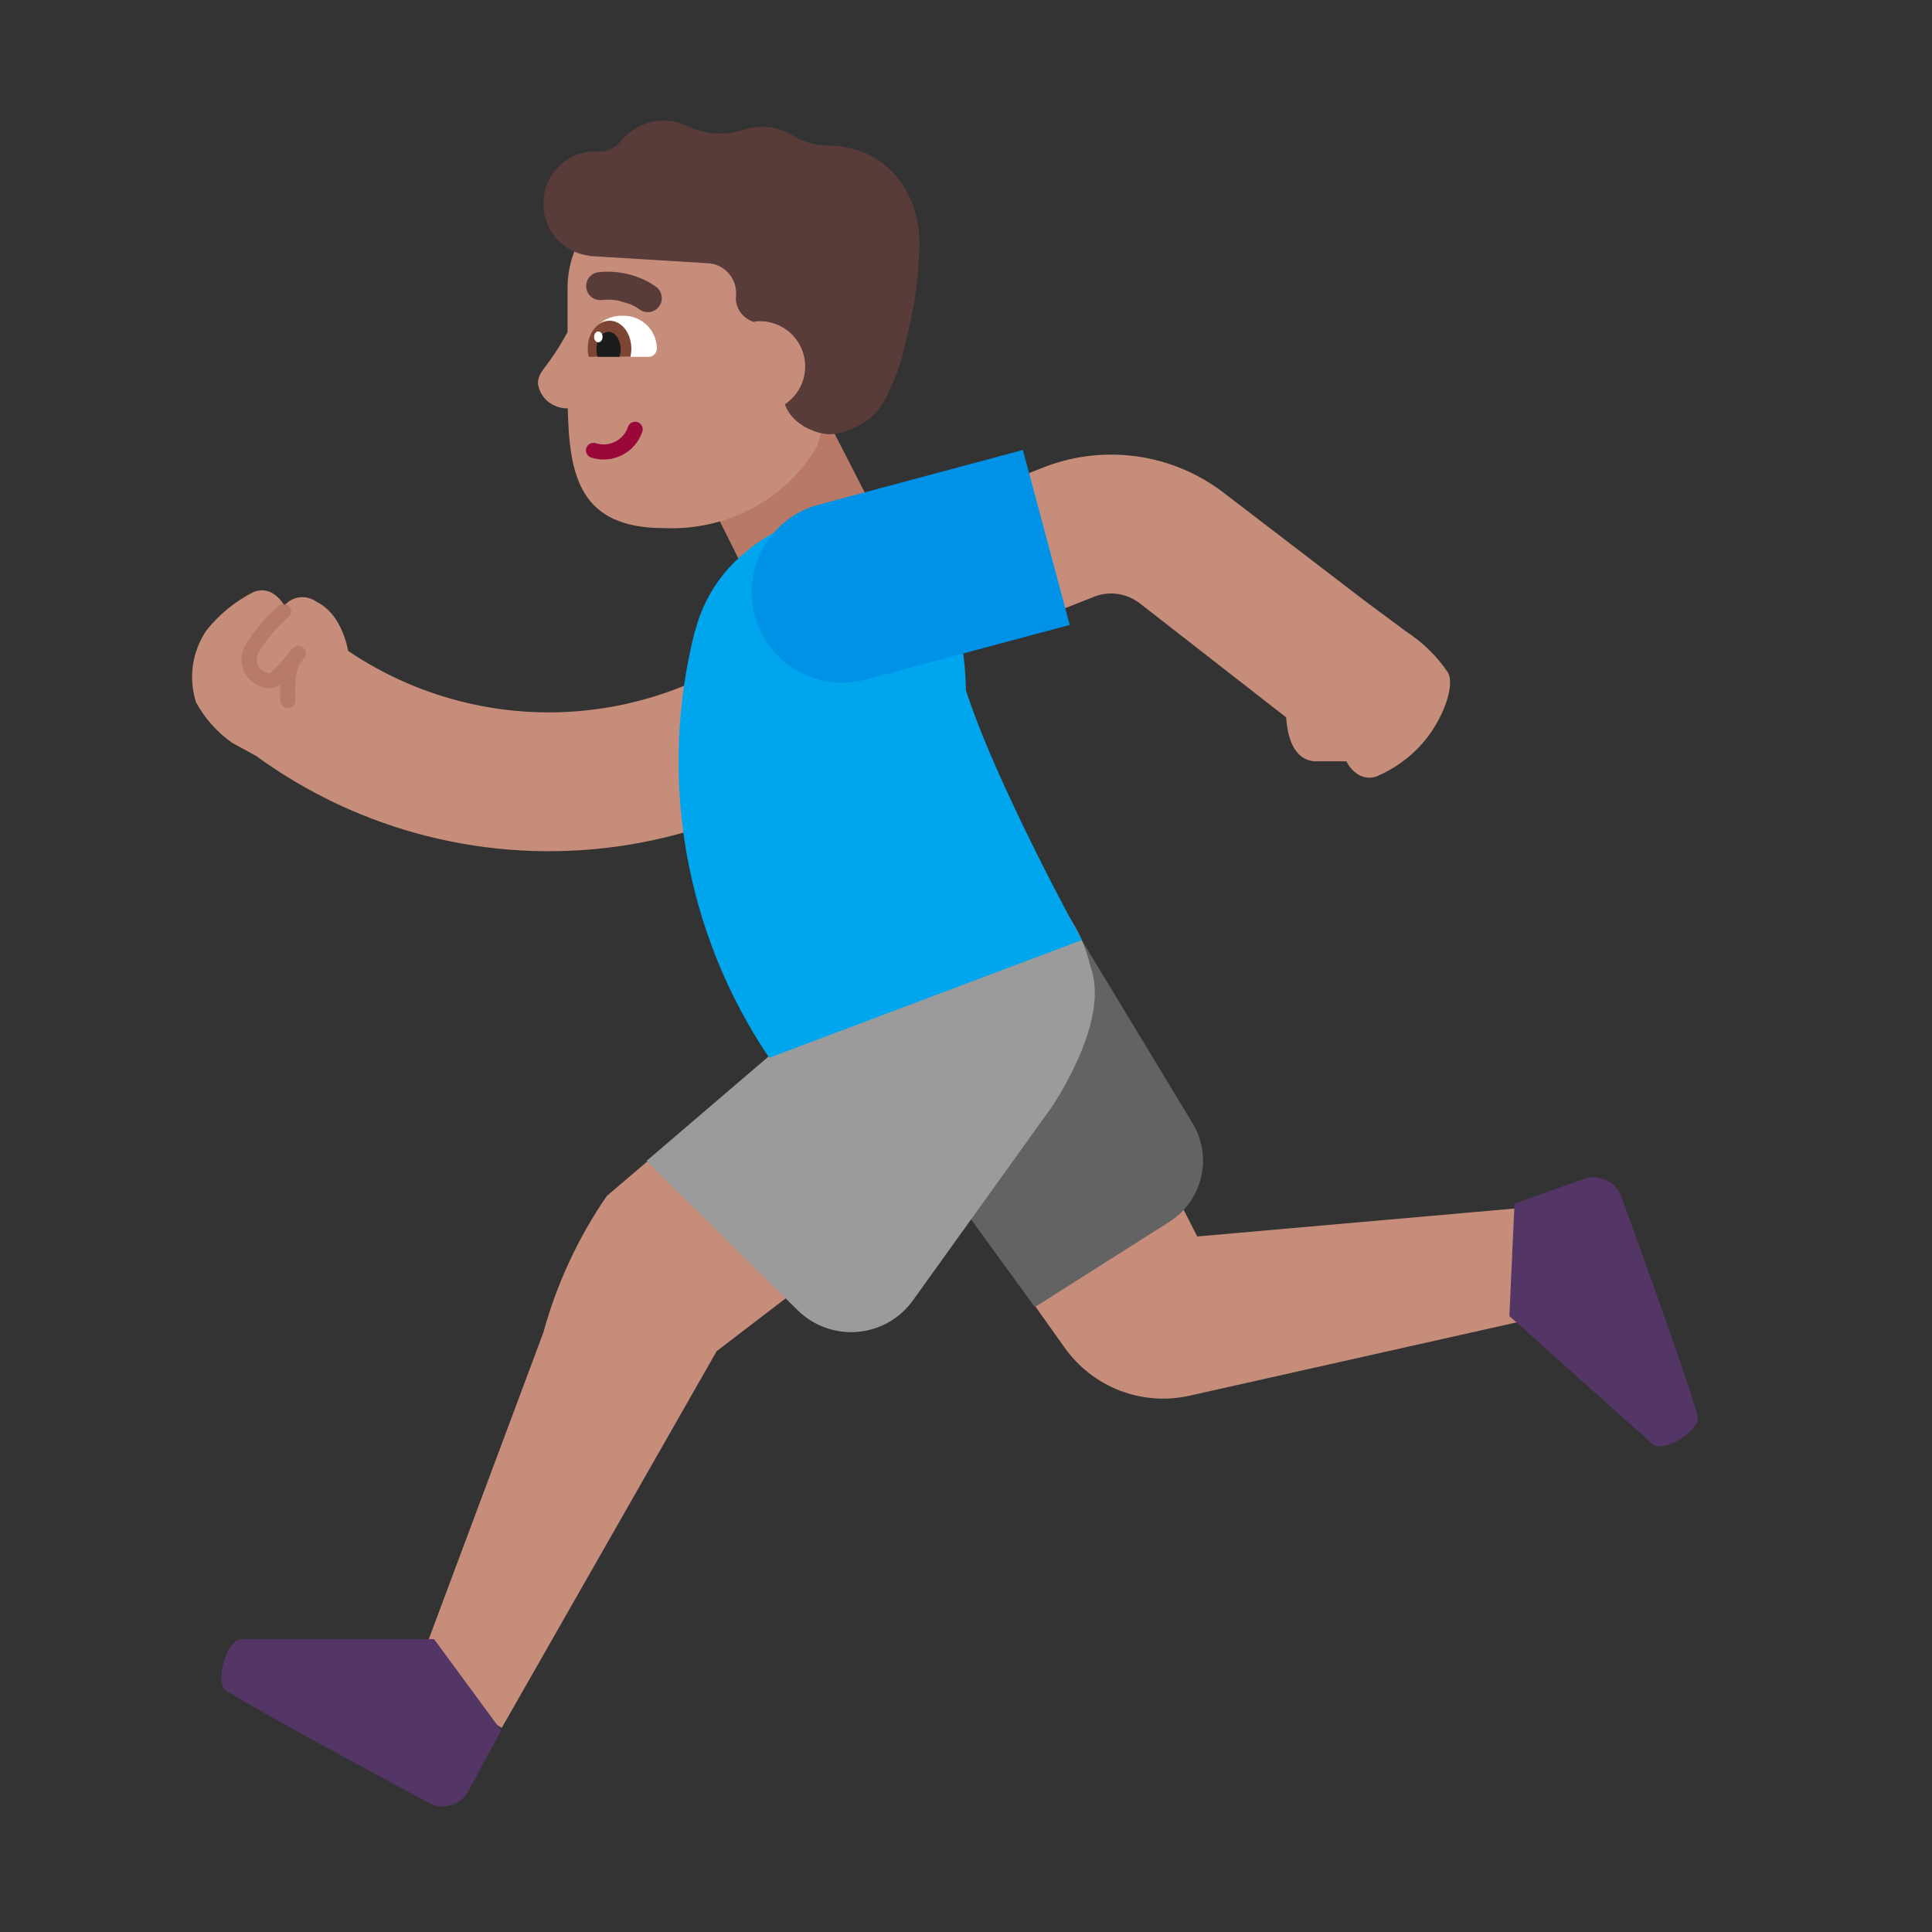 <svg width="1024" height="1024" viewBox="0 0 32 32" fill="none" xmlns="http://www.w3.org/2000/svg">
<rect x="0" y="0" width="32" height="32" fill="#333333" stroke="none"/>
<path d="M13.73 7L14.78 9.05L12.68 10.15L11.63 8.05L13.73 7Z" fill="#B87A66"/>
<path d="M12.475 8.411C12.924 8.169 13.293 7.811 13.54 7.377L13.89 6.094L14.29 4.762C14.287 4.296 14.093 3.849 13.748 3.519C13.404 3.189 12.937 3.003 12.45 3H11.25C11.006 3 10.765 3.046 10.54 3.136C10.315 3.225 10.11 3.357 9.938 3.522C9.767 3.688 9.63 3.884 9.538 4.101C9.446 4.317 9.399 4.548 9.4 4.782V5.5C9.4 5.5 9.4 5.5 9.4 5.5C9.245 5.788 9.128 5.944 9.047 6.053C8.955 6.175 8.91 6.236 8.91 6.353C8.925 6.467 8.983 6.572 9.073 6.648C9.164 6.724 9.28 6.765 9.4 6.764C9.401 6.764 9.403 6.764 9.404 6.764C9.429 7.905 9.614 8.747 11 8.747C11.515 8.77 12.026 8.653 12.475 8.411Z" fill="#C68D7B"/>
<path d="M18.106 9.89C18.232 9.837 18.371 9.818 18.507 9.837C18.643 9.855 18.772 9.91 18.88 9.994L21.303 11.882C21.323 12.194 21.421 12.586 21.78 12.61H22.3C22.3 12.61 22.47 12.97 22.8 12.86C23.101 12.733 23.368 12.538 23.58 12.29C23.86 11.96 24.1 11.42 23.99 11.15C23.806 10.874 23.568 10.64 23.29 10.46L22.59 9.94L20.3 8.186C19.87 7.848 19.356 7.63 18.814 7.557C18.276 7.485 17.729 7.556 17.227 7.764L13.947 9.06L14.236 9.791L13.805 9.463C12.853 10.712 11.445 11.533 9.889 11.745C8.44 11.942 6.974 11.597 5.768 10.782C5.71 10.499 5.569 10.123 5.23 9.96C5.15 9.905 5.053 9.881 4.957 9.894C4.86 9.907 4.773 9.956 4.71 10.03C4.71 10.03 4.52 9.67 4.19 9.81C3.892 9.963 3.629 10.178 3.42 10.44C3.302 10.614 3.225 10.812 3.195 11.02C3.166 11.228 3.184 11.44 3.25 11.64C3.395 11.901 3.597 12.127 3.84 12.3L4.244 12.522C5.959 13.771 8.093 14.31 10.199 14.024C12.353 13.73 14.303 12.597 15.624 10.871L18.094 9.895L18.106 9.89Z" fill="#C68D7B"/>
<path d="M17.92 15.57L17.47 15.28C17.538 15.407 17.596 15.539 17.642 15.675L13.375 19.273L10.707 19.249L10.05 19.81C9.576 20.499 9.221 21.263 9 22.07L6.9 27.69L8.31 28.62L11.87 22.38L15.629 19.503L17.64 22.33C17.867 22.647 18.183 22.891 18.547 23.032C18.911 23.172 19.308 23.203 19.69 23.12L25.89 21.73L25.28 20L19.83 20.48L17.786 16.46C17.777 16.193 17.729 15.928 17.642 15.675L17.92 15.57Z" fill="#C68D7B"/>
<path d="M27.363 23.912L25 21.798L25.085 19.937L26.229 19.529C26.351 19.485 26.485 19.491 26.602 19.546C26.72 19.601 26.81 19.699 26.855 19.821C26.855 19.821 27.947 22.816 28.118 23.451C28.185 23.666 27.564 24.09 27.363 23.912Z" fill="#533566"/>
<path d="M4 27.15H7.19L8.3 28.66L7.76 29.66C7.731 29.717 7.69 29.768 7.641 29.809C7.591 29.85 7.534 29.881 7.473 29.9C7.411 29.918 7.346 29.924 7.282 29.918C7.218 29.911 7.156 29.891 7.1 29.86C7.1 29.86 4.3 28.36 3.74 28C3.56 27.88 3.74 27.15 4 27.15Z" fill="#533566"/>
<path d="M14.64 18.21L17.14 21.65L19.38 20.23C19.642 20.06 19.826 19.794 19.896 19.49C19.965 19.186 19.913 18.866 19.75 18.6L17.82 15.41L14.64 18.21Z" fill="#636363"/>
<path d="M10.707 19.23L13.21 21.7C13.34 21.828 13.495 21.927 13.667 21.989C13.838 22.051 14.021 22.076 14.202 22.06C14.384 22.045 14.56 21.991 14.718 21.901C14.877 21.811 15.014 21.688 15.12 21.54L17.41 18.35C17.41 18.35 18.41 16.91 18.06 16.01C17.977 15.645 17.812 15.303 17.58 15.01L12.74 17.49" fill="#9B9B9B"/>
<path opacity="0.51" d="M4.793 10.042C4.838 10.094 4.833 10.173 4.782 10.219C4.583 10.394 4.411 10.597 4.271 10.821C4.244 10.893 4.246 10.948 4.258 10.989C4.271 11.032 4.299 11.069 4.335 11.098C4.372 11.127 4.414 11.144 4.447 11.149C4.464 11.152 4.473 11.151 4.477 11.15C4.574 11.056 4.667 10.956 4.754 10.853C4.775 10.817 4.795 10.789 4.815 10.768C4.915 10.659 4.998 10.7 5.035 10.745C5.073 10.791 5.074 10.857 5.037 10.903C5.013 10.933 4.988 10.964 4.963 10.994C4.96 10.999 4.957 11.006 4.954 11.013C4.916 11.101 4.875 11.275 4.894 11.598C4.898 11.666 4.845 11.726 4.776 11.73C4.708 11.734 4.648 11.681 4.644 11.613C4.638 11.511 4.638 11.42 4.641 11.339C4.572 11.403 4.477 11.407 4.408 11.396C4.331 11.384 4.25 11.349 4.18 11.294C4.11 11.239 4.049 11.161 4.019 11.06C3.988 10.957 3.994 10.842 4.043 10.719C4.046 10.712 4.049 10.705 4.053 10.699C4.207 10.45 4.397 10.225 4.616 10.031C4.65 10.002 4.695 9.993 4.735 10.005C4.756 10.012 4.777 10.024 4.793 10.042Z" fill="#AB6A55"/>
<path d="M12.74 17.52L17.92 15.57C17.447 14.713 16.4 12.687 15.999 11.434C15.961 9.252 14.73 8.7 14.73 8.7C14.336 8.557 13.911 8.52 13.499 8.594C13.086 8.668 12.7 8.849 12.38 9.12C12.094 9.344 11.861 9.629 11.698 9.954C11.619 10.113 11.557 10.28 11.514 10.451L11.51 10.45C11.205 11.649 11.157 12.898 11.369 14.117C11.581 15.335 12.048 16.495 12.74 17.52Z" fill="#00A6ED"/>
<path d="M10.56 6.991C10.625 7.013 10.661 7.084 10.639 7.149C10.583 7.318 10.462 7.458 10.304 7.538C10.145 7.619 9.961 7.633 9.792 7.579C9.726 7.558 9.69 7.488 9.711 7.422C9.732 7.356 9.803 7.32 9.868 7.341C9.975 7.375 10.091 7.366 10.191 7.315C10.29 7.265 10.366 7.177 10.402 7.071C10.423 7.005 10.494 6.97 10.56 6.991Z" fill="#990838"/>
<path d="M9.87 5.91C9.852 5.909 9.834 5.904 9.817 5.896C9.801 5.887 9.786 5.876 9.774 5.862C9.762 5.848 9.753 5.832 9.747 5.814C9.741 5.797 9.739 5.778 9.74 5.76V5.76C9.743 5.688 9.759 5.617 9.79 5.551C9.82 5.485 9.862 5.426 9.915 5.377C9.968 5.328 10.03 5.289 10.098 5.264C10.166 5.239 10.238 5.227 10.31 5.23C10.382 5.227 10.454 5.239 10.522 5.264C10.59 5.289 10.652 5.328 10.705 5.377C10.758 5.426 10.801 5.485 10.831 5.551C10.861 5.617 10.877 5.688 10.88 5.76V5.76C10.882 5.778 10.879 5.797 10.873 5.814C10.868 5.832 10.858 5.848 10.846 5.862C10.834 5.876 10.819 5.887 10.803 5.896C10.787 5.904 10.768 5.909 10.75 5.91H9.87Z" fill="white"/>
<path d="M10.441 5.91C10.452 5.867 10.457 5.821 10.457 5.773C10.457 5.519 10.296 5.312 10.096 5.312C9.896 5.312 9.734 5.519 9.734 5.773C9.734 5.821 9.74 5.867 9.751 5.91H10.441Z" fill="#7D4533"/>
<path d="M10.261 5.91C10.273 5.873 10.28 5.831 10.28 5.787C10.28 5.626 10.19 5.496 10.079 5.496C9.969 5.496 9.879 5.626 9.879 5.787C9.879 5.831 9.886 5.873 9.898 5.91H10.261Z" fill="#1C1C1C"/>
<path d="M9.91 5.67C9.949 5.67 9.98 5.63 9.98 5.58C9.98 5.53 9.949 5.49 9.91 5.49C9.871 5.49 9.84 5.53 9.84 5.58C9.84 5.63 9.871 5.67 9.91 5.67Z" fill="white"/>
<path d="M14.337 11.257C13.537 11.471 12.715 10.996 12.5 10.196C12.286 9.396 12.761 8.573 13.561 8.359L16.942 7.453L17.718 10.351L14.337 11.257Z" fill="#0092E7"/>
<path d="M9.916 4.508C10.076 4.491 10.22 4.503 10.346 4.528C10.436 4.546 10.516 4.571 10.585 4.598C10.673 4.632 10.742 4.67 10.791 4.7C10.816 4.715 10.835 4.728 10.849 4.738C10.856 4.743 10.862 4.748 10.866 4.751L10.872 4.755L10.874 4.757L10.875 4.757C10.974 4.838 10.991 4.984 10.91 5.084C10.83 5.183 10.686 5.199 10.586 5.12L10.58 5.116C10.574 5.111 10.564 5.104 10.549 5.095C10.521 5.078 10.479 5.055 10.424 5.033L10.245 4.98C10.163 4.965 10.069 4.958 9.964 4.969C9.837 4.982 9.723 4.89 9.71 4.762C9.696 4.635 9.789 4.521 9.916 4.508Z" fill="#593B39"/>
<path d="M14.1 2.46C14.84 2.64 15.23 3.32 15.23 4.04C15.23 4.04 15.22 4.62 15.12 5.13C15.07 5.4 15 5.68 14.94 5.92C14.86 6.19 14.72 6.55 14.56 6.77C14.42 6.97 14.1 7.15 13.8 7.19C13.544 7.216 13.105 7.03 13.002 6.695C13.031 6.675 13.059 6.654 13.085 6.63C13.164 6.56 13.227 6.473 13.271 6.377C13.314 6.28 13.336 6.176 13.336 6.07C13.336 5.964 13.314 5.86 13.271 5.763C13.227 5.667 13.164 5.58 13.085 5.51C13.006 5.44 12.913 5.387 12.812 5.355C12.712 5.323 12.605 5.313 12.5 5.325V5.337C12.313 5.286 12.172 5.106 12.19 4.91C12.22 4.62 12 4.37 11.72 4.36L9.76 4.24C9.75 4.23 9.73 4.23 9.72 4.23C9.3 4.16 8.99 3.79 9 3.36C9.01 2.86 9.42 2.48 9.91 2.51C10.05 2.52 10.19 2.45 10.28 2.34C10.46 2.12 10.74 1.98 11.05 2C11.17 2.01 11.29 2.04 11.39 2.09C11.68 2.23 12.01 2.25 12.31 2.15C12.43 2.11 12.55 2.1 12.67 2.1C12.83 2.11 12.98 2.16 13.11 2.23C13.29 2.35 13.5 2.41 13.72 2.41C13.85 2.41 13.97 2.43 14.1 2.46Z" fill="#593B39"/>
</svg>
